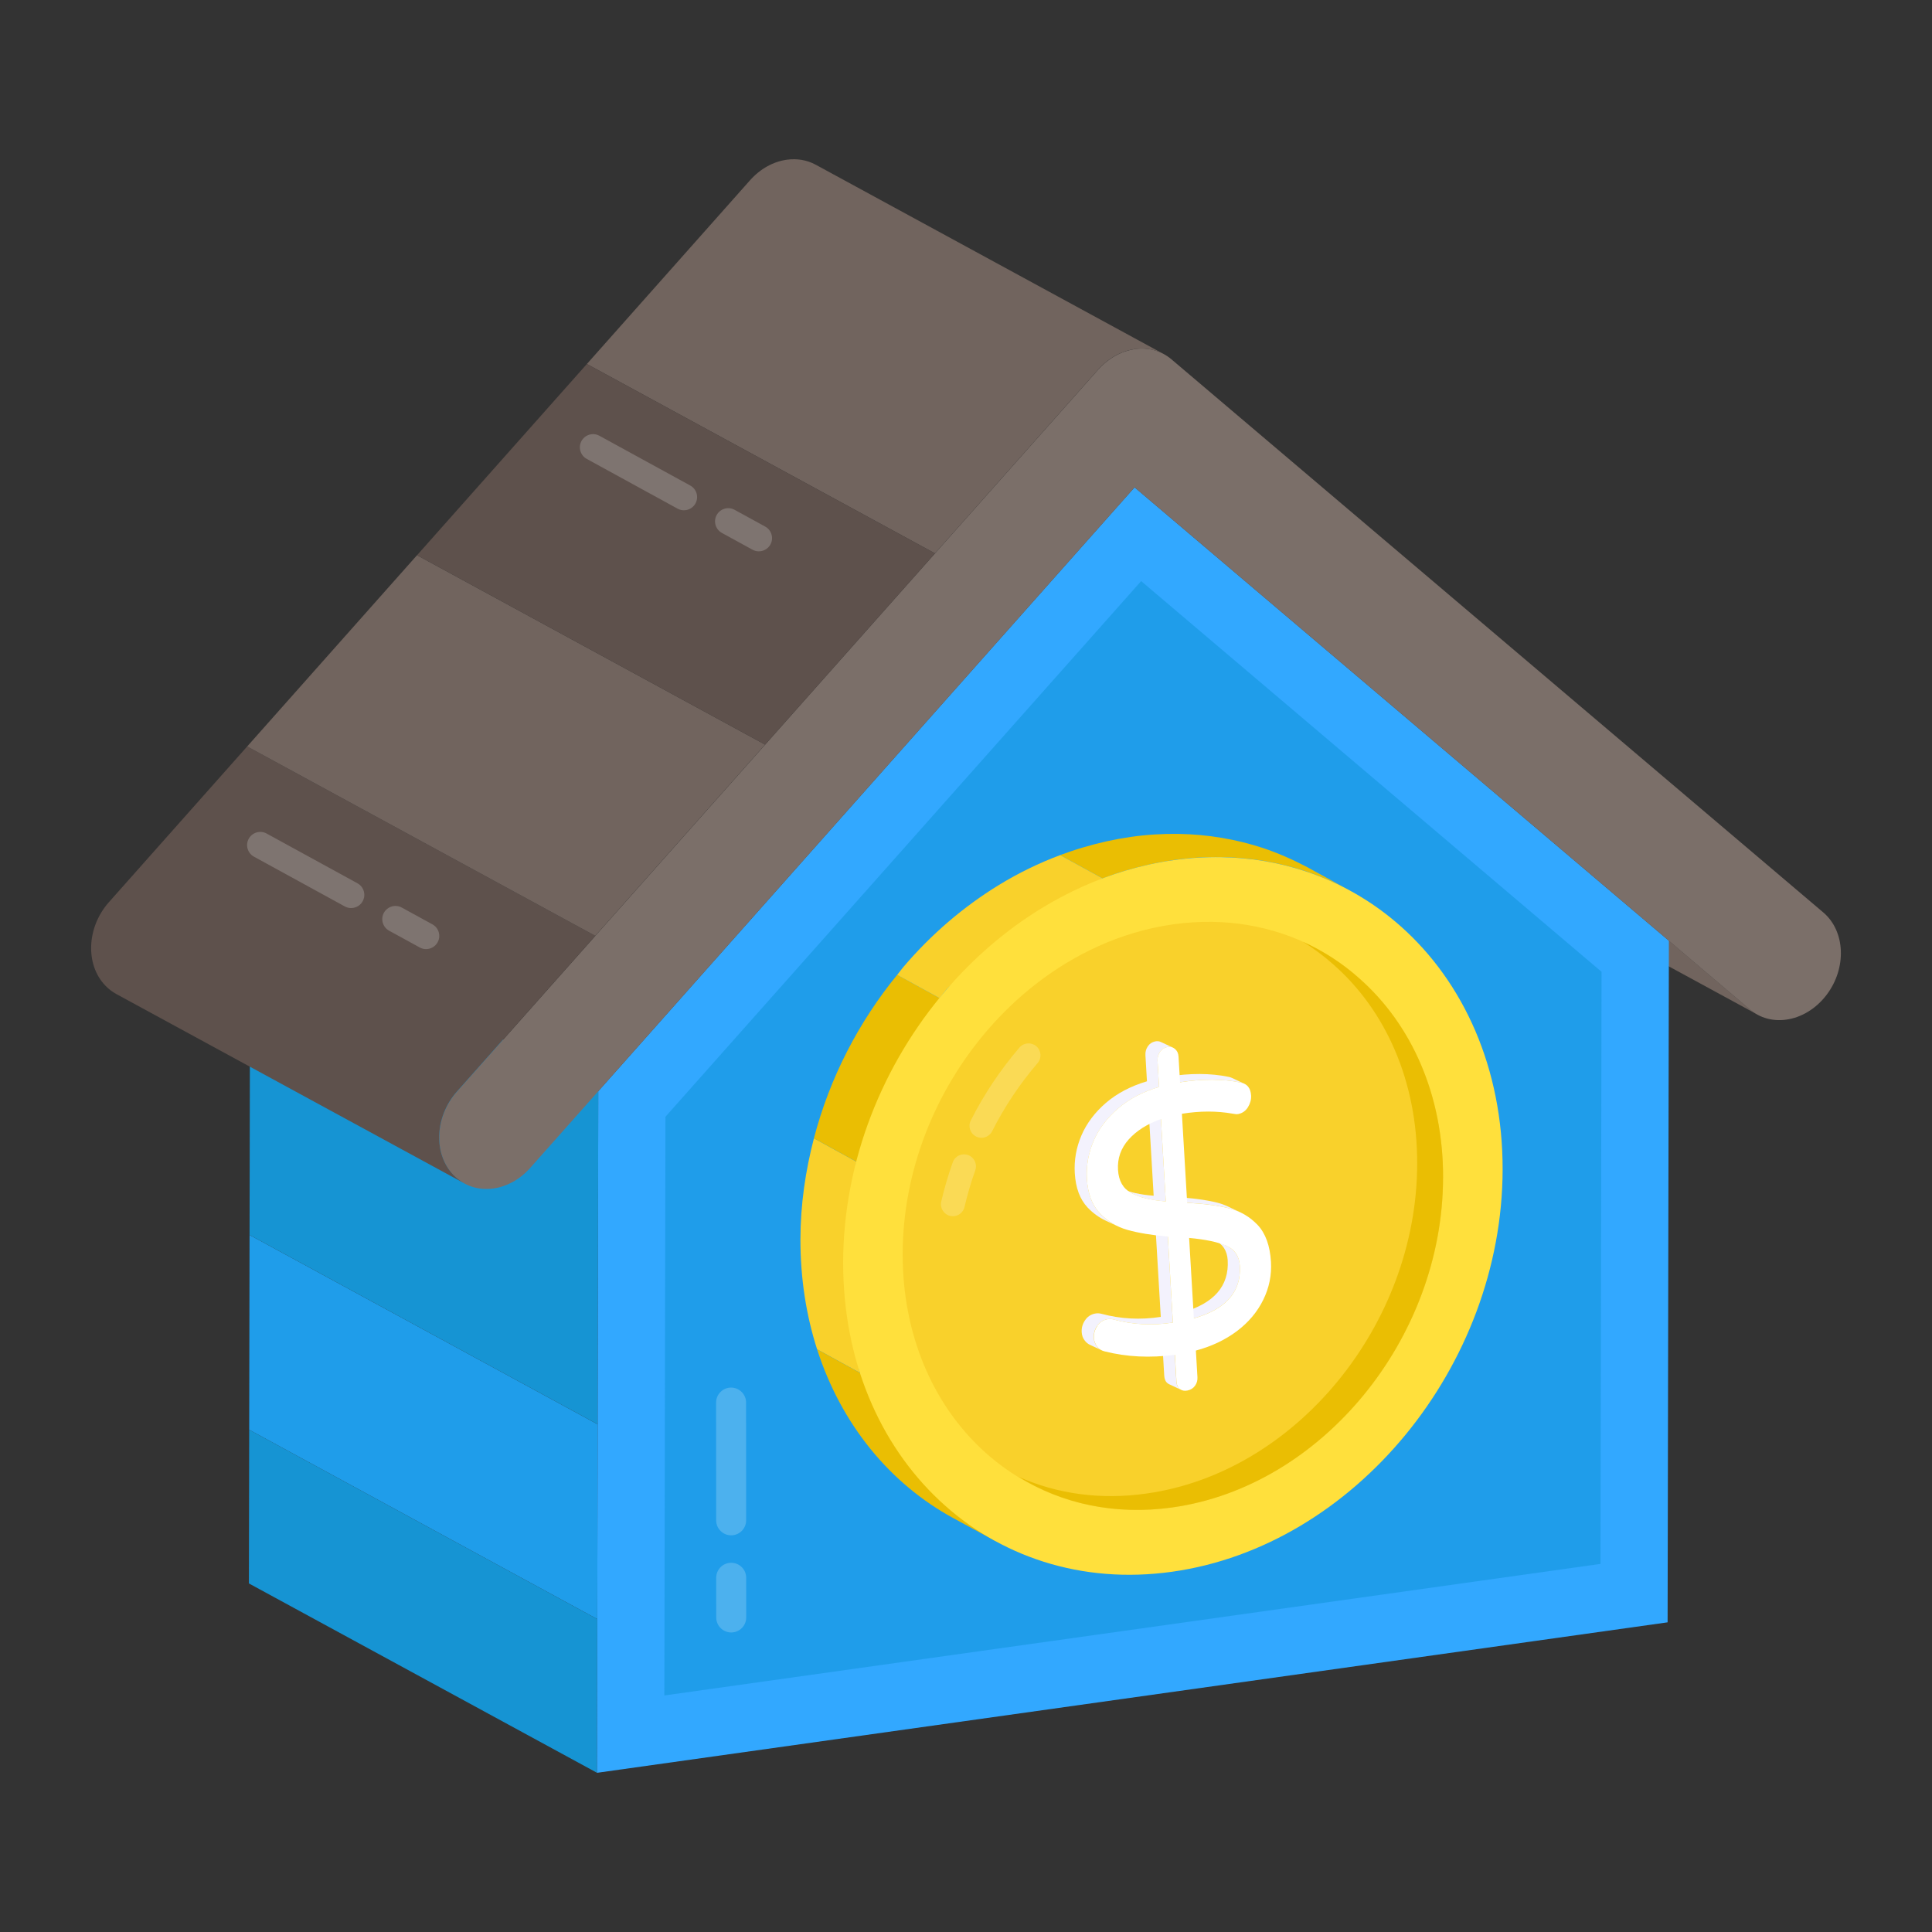 <svg id="Layer_1" enable-background="new 0 0 53 53" viewBox="0 0 53 53" xmlns="http://www.w3.org/2000/svg"><rect x="0" y="0" width="53" height="53" fill="#333333" stroke="none"/><g><g><g><path d="m6.846 33.878-.01 5.345 9.549 5.194.01-5.345z" fill="#1f9dea"/><g fill="#1694d3"><path d="m6.828 43.438 9.549 5.194.008-4.216-9.549-5.194z"/><path d="m16.412 29.934-9.549-5.194-.017 9.138 9.549 5.194z"/></g></g><path d="m48.21 27.832-9.548-5.194c-.074-.04-.144-.087-.21-.144l-2.218-1.882 9.548 5.194 2.218 1.882c.066.057.137.105.21.144z" fill="#71645e"/><path d="m31.124 13.368 14.658 12.438-.035 18.699-29.37 4.128.035-18.699z" fill="#32a8ff"/><path d="m18.255 30.636 13.05-14.695 12.63 10.718-.03 16.243-25.68 3.609z" fill="#1f9dea"/><path d="m31.131 9.576c.361-.051.721.04 1.006.282l17.881 15.173c.606.515.647 1.528.089 2.262-.295.388-.698.621-1.102.678-.36.051-.72-.038-1.005-.281l-2.218-1.882-14.658-12.438-14.712 16.566-1.867 2.103c-.287.323-.647.513-1.007.564-.404.057-.806-.063-1.1-.368-.555-.578-.511-1.602.098-2.288l17.588-19.804c.286-.322.647-.514 1.008-.565z" fill="#7b6f69"/><g><path d="m2.987 24.75c-.609.686-.653 1.709-.098 2.287.091.096.193.173.302.232l9.548 5.194c-.109-.06-.211-.137-.302-.231-.555-.579-.511-1.603.098-2.288l3.794-4.272-9.548-5.195z" fill="#5e514c"/><path d="m30.123 10.141c.286-.323.647-.514 1.007-.565.277-.039.553.005.796.138l-9.548-5.195c-.243-.132-.519-.176-.796-.137-.361.05-.722.243-1.007.564l-4.475 5.039 9.548 5.195z" fill="#71645e"/><path d="m11.44 15.231-4.659 5.246 9.548 5.195 4.659-5.246z" fill="#71645e"/><path d="m25.648 15.18-9.548-5.195-4.659 5.246 9.548 5.195z" fill="#5e514c"/></g><g><path d="m21.958 33.991c-.002 1.08.159 2.095.457 3.024l1.176.646c-.3-.931.818-2.024.82-3.107 0-.941-1.145-1.792-.915-2.685l-1.168-.642c-.233.895-.368 1.821-.37 2.764z" fill="#f9d12b"/><g><g fill="#eabe03"><path d="m26.155 41.648 1.168.635c-1.367-1.179-2.309-3.05-3.732-4.622l-1.176-.646c.661 2.057 1.998 3.687 3.74 4.633z"/><path d="m24.613 26.742c-1.059 1.295-1.854 2.829-2.285 4.485l1.168.642c1.312-.962 2.487-2.198 2.281-4.487z"/><path d="m30.879 23.883c.43-.128.866-.225 1.309-.289.449-.064.886-.09 1.316-.083.809.013 1.579.148 2.304.385.424.141.834.321 1.219.533l-1.168-.642c-.391-.205-.796-.385-1.219-.526-.725-.237-1.502-.372-2.311-.385-.424-.006-.866.019-1.309.083-.443.064-.879.16-1.309.289-.212.062-.421.133-.628.21l1.163.639c.209-.079.42-.151.634-.214z"/></g><path d="m25.95 27.163c.764-.886 2.757-.497 3.733-1.088.533-.326-.016-1.76.563-1.978l-1.163-.639c-.581.217-1.141.49-1.676.817-.976.597-1.868 1.361-2.625 2.253-.059.069-.111.144-.169.215l1.164.64c.059-.072.112-.149.173-.219z" fill="#f9d12b"/><path d="m32.191 23.596c.445-.063.883-.089 1.311-.082.809.013 1.583.146 2.307.386.975.323 1.86.838 2.618 1.512 1.726 1.534 2.799 3.892 2.794 6.673-.01 5.388-4.069 10.33-9.066 11.032-4.997.702-9.035-3.102-9.025-8.489.005-2.783 1.087-5.444 2.82-7.465.761-.888 1.649-1.652 2.625-2.249.724-.442 1.497-.792 2.304-1.032.428-.127.866-.224 1.311-.286z" fill="#ffe03c"/><path d="m32.188 25.357c.365-.051.724-.073 1.074-.068.663.011 1.297.12 1.891.316.799.264 1.524.687 2.146 1.239 1.414 1.257 2.294 3.189 2.29 5.469-.008 4.416-3.335 8.466-7.43 9.041-4.095.576-7.404-2.542-7.396-6.958.004-2.281.891-4.462 2.311-6.118.624-.728 1.351-1.354 2.152-1.843.593-.362 1.227-.649 1.889-.845.351-.104.71-.183 1.075-.234z" fill="#f9d12b"/><g opacity=".2"><path d="m26.924 31.212c-.05 0-.101-.011-.148-.035-.162-.082-.226-.279-.144-.44.363-.719.813-1.392 1.335-2.0.118-.138.325-.152.462-.036.137.118.153.325.035.462-.488.569-.908 1.198-1.248 1.87-.058.114-.173.18-.292.18z" fill="#fff"/></g><g opacity=".2"><path d="m26.141 33.364c-.024 0-.049-.002-.074-.008-.176-.04-.286-.216-.246-.393.082-.355.188-.718.316-1.078.061-.17.246-.261.418-.199.17.06.26.248.199.418-.119.337-.218.675-.295 1.006-.035.152-.17.254-.319.254z" fill="#fff"/></g><path d="m39.586 32.311c-.008 4.418-3.334 8.469-7.424 9.041-1.572.221-3.029-.099-4.219-.839 1.045.465 2.243.641 3.51.458 4.09-.572 7.416-4.624 7.424-9.041.008-2.274-.87-4.212-2.289-5.463-.267-.237-.549-.45-.847-.633.572.259 1.091.595 1.557 1.015 1.419 1.251 2.297 3.189 2.289 5.463z" fill="#eabe03"/><g><g fill="#f3f2fd"><path d="m32.271 37.895-.043-.73-.333-.156.043.73c.006.095.037.166.093.208.014.011.028.02.044.027l.333.156c-.015-.007-.03-.016-.044-.027-.056-.043-.088-.114-.093-.208z"/><path d="m33.658 34.181-.333-.156c.22.103.338.285.354.545.042.711-.378 1.191-1.261 1.439l.333.156c.882-.249 1.303-.728 1.261-1.439-.015-.26-.134-.442-.354-.545z"/><path d="m33.38 32.989c-.307-.075-.689-.126-1.148-.15l.333.156c.46.024.842.075 1.148.15.106.026.206.062.301.106l-.333-.156c-.095-.044-.195-.08-.301-.106z"/><path d="m33.798 29.571c-.03-.014-.063-.024-.1-.031-.49-.101-1.043-.103-1.661-.006l.333.156c.617-.097 1.171-.095 1.661.006.037.007.07.017.1.031z"/><path d="m32.037 33.922-.333-.156.139 2.36c-.561.086-1.103.057-1.627-.085-.058-.016-.119-.018-.182-.005-.112.023-.204.085-.27.185-.068.1-.097.208-.09.326.005.089.034.168.089.235.039.049.083.085.133.108l.333.156c-.05-.023-.095-.06-.134-.108-.055-.068-.084-.147-.089-.235-.007-.118.022-.225.09-.326.066-.1.158-.162.27-.185.063-.013.124-.011.182.005.524.143 1.066.171 1.627.085z"/><path d="m30.769 32.607.333.156c.215.101.507.166.879.195l-.133-2.258-.333-.156.133 2.258c-.372-.029-.664-.095-.879-.195z"/><path d="m30.337 33.488.333.156c-.189-.088-.356-.21-.502-.364-.21-.225-.327-.538-.351-.942-.021-.356.04-.7.182-1.033s.367-.632.673-.895c.305-.263.681-.46 1.125-.591l-.042-.719c-.005-.089.017-.169.067-.242.05-.072.115-.116.198-.133.058-.012.111-.007.158.015l-.333-.156c-.047-.022-.1-.027-.158-.015-.083.017-.148.061-.198.133-.05.073-.072.154-.067.242l.042.719c-.444.132-.819.329-1.125.591-.305.263-.53.562-.673.895-.142.333-.203.678-.182 1.033.024.405.14.718.351.942.146.154.313.276.502.364z"/></g><g><path d="m30.097 36.377c.066-.1.158-.162.27-.185.063-.013.124-.011.182.005.524.143 1.066.171 1.627.085l-.139-2.36c-.435-.037-.802-.097-1.103-.181-.3-.084-.556-.239-.767-.462-.21-.225-.327-.538-.351-.942-.021-.356.04-.7.182-1.033.142-.333.367-.632.673-.895.305-.263.681-.46 1.125-.591l-.042-.719c-.005-.089.017-.169.067-.242.05-.072.115-.116.198-.133.081-.017.152 0.0.212.05.061.051.094.12.099.209l.042.708c.617-.097 1.171-.095 1.661.006.179.033.276.151.288.357.006.11-.023.215-.086.319-.063.102-.152.165-.266.188-.038.008-.089.004-.154-.01-.436-.077-.901-.077-1.392.003l.144 2.443c.46.024.842.075 1.148.15.307.077.568.229.786.458.216.231.339.568.365 1.012.021.363-.049.71-.211 1.039-.162.331-.402.618-.721.859-.321.241-.696.419-1.128.535l.043.73c.005.089-.017.167-.067.236-.05.069-.12.112-.207.13-.083.017-.152.003-.208-.041-.056-.043-.088-.114-.093-.208l-.043-.73c-.682.09-1.326.059-1.933-.096-.078-.018-.144-.062-.199-.131-.055-.068-.084-.147-.089-.235-.007-.118.022-.225.09-.326zm2.654-.211c.882-.249 1.302-.728 1.261-1.439-.016-.267-.14-.452-.372-.553-.232-.101-.571-.173-1.019-.214zm-.903-5.467c-.374.132-.668.318-.884.558-.214.241-.313.519-.294.834.018.301.137.513.358.633.22.122.537.2.953.233z" fill="#fff"/></g></g></g></g></g><g opacity=".2"><g><path d="m18.588 13.954-2.492-1.365c-.175-.096-.24-.316-.144-.491.096-.175.316-.24.491-.144l2.492 1.365c.175.096.24.316.144.491-.096.175-.316.24-.491.144z" fill="#fff"/></g><g><path d="m20.644 15.08-.84-.46c-.175-.096-.24-.316-.144-.491.096-.175.316-.24.491-.144l.84.46c.175.096.24.316.144.491-.096.175-.316.24-.491.144z" fill="#fff"/></g></g><g opacity=".2"><g><path d="m9.459 24.866-2.492-1.365c-.175-.096-.24-.316-.144-.491.096-.175.316-.24.491-.144l2.492 1.365c.175.096.24.316.144.491-.096.175-.316.24-.491.144z" fill="#fff"/></g><g><path d="m11.515 25.992-.84-.46c-.175-.096-.24-.316-.144-.491.096-.175.316-.24.491-.144l.84.46c.175.096.24.316.144.491-.096.175-.316.24-.491.144z" fill="#fff"/></g></g><g opacity=".2"><g><path d="m19.646 41.707-.002-3.23c-0-.227.184-.412.411-.412.227-0.0.412.184.412.411l.002 3.23c0.0.227-.184.412-.411.412-.227 0-.412-.184-.412-.411z" fill="#fff"/></g><g><path d="m19.648 44.372-.001-1.089c-0-.227.184-.412.411-.412.227-0.0.412.184.412.411l.001 1.089c0.0.227-.184.412-.411.412-.227 0-.412-.184-.412-.411z" fill="#fff"/></g></g></g></svg>